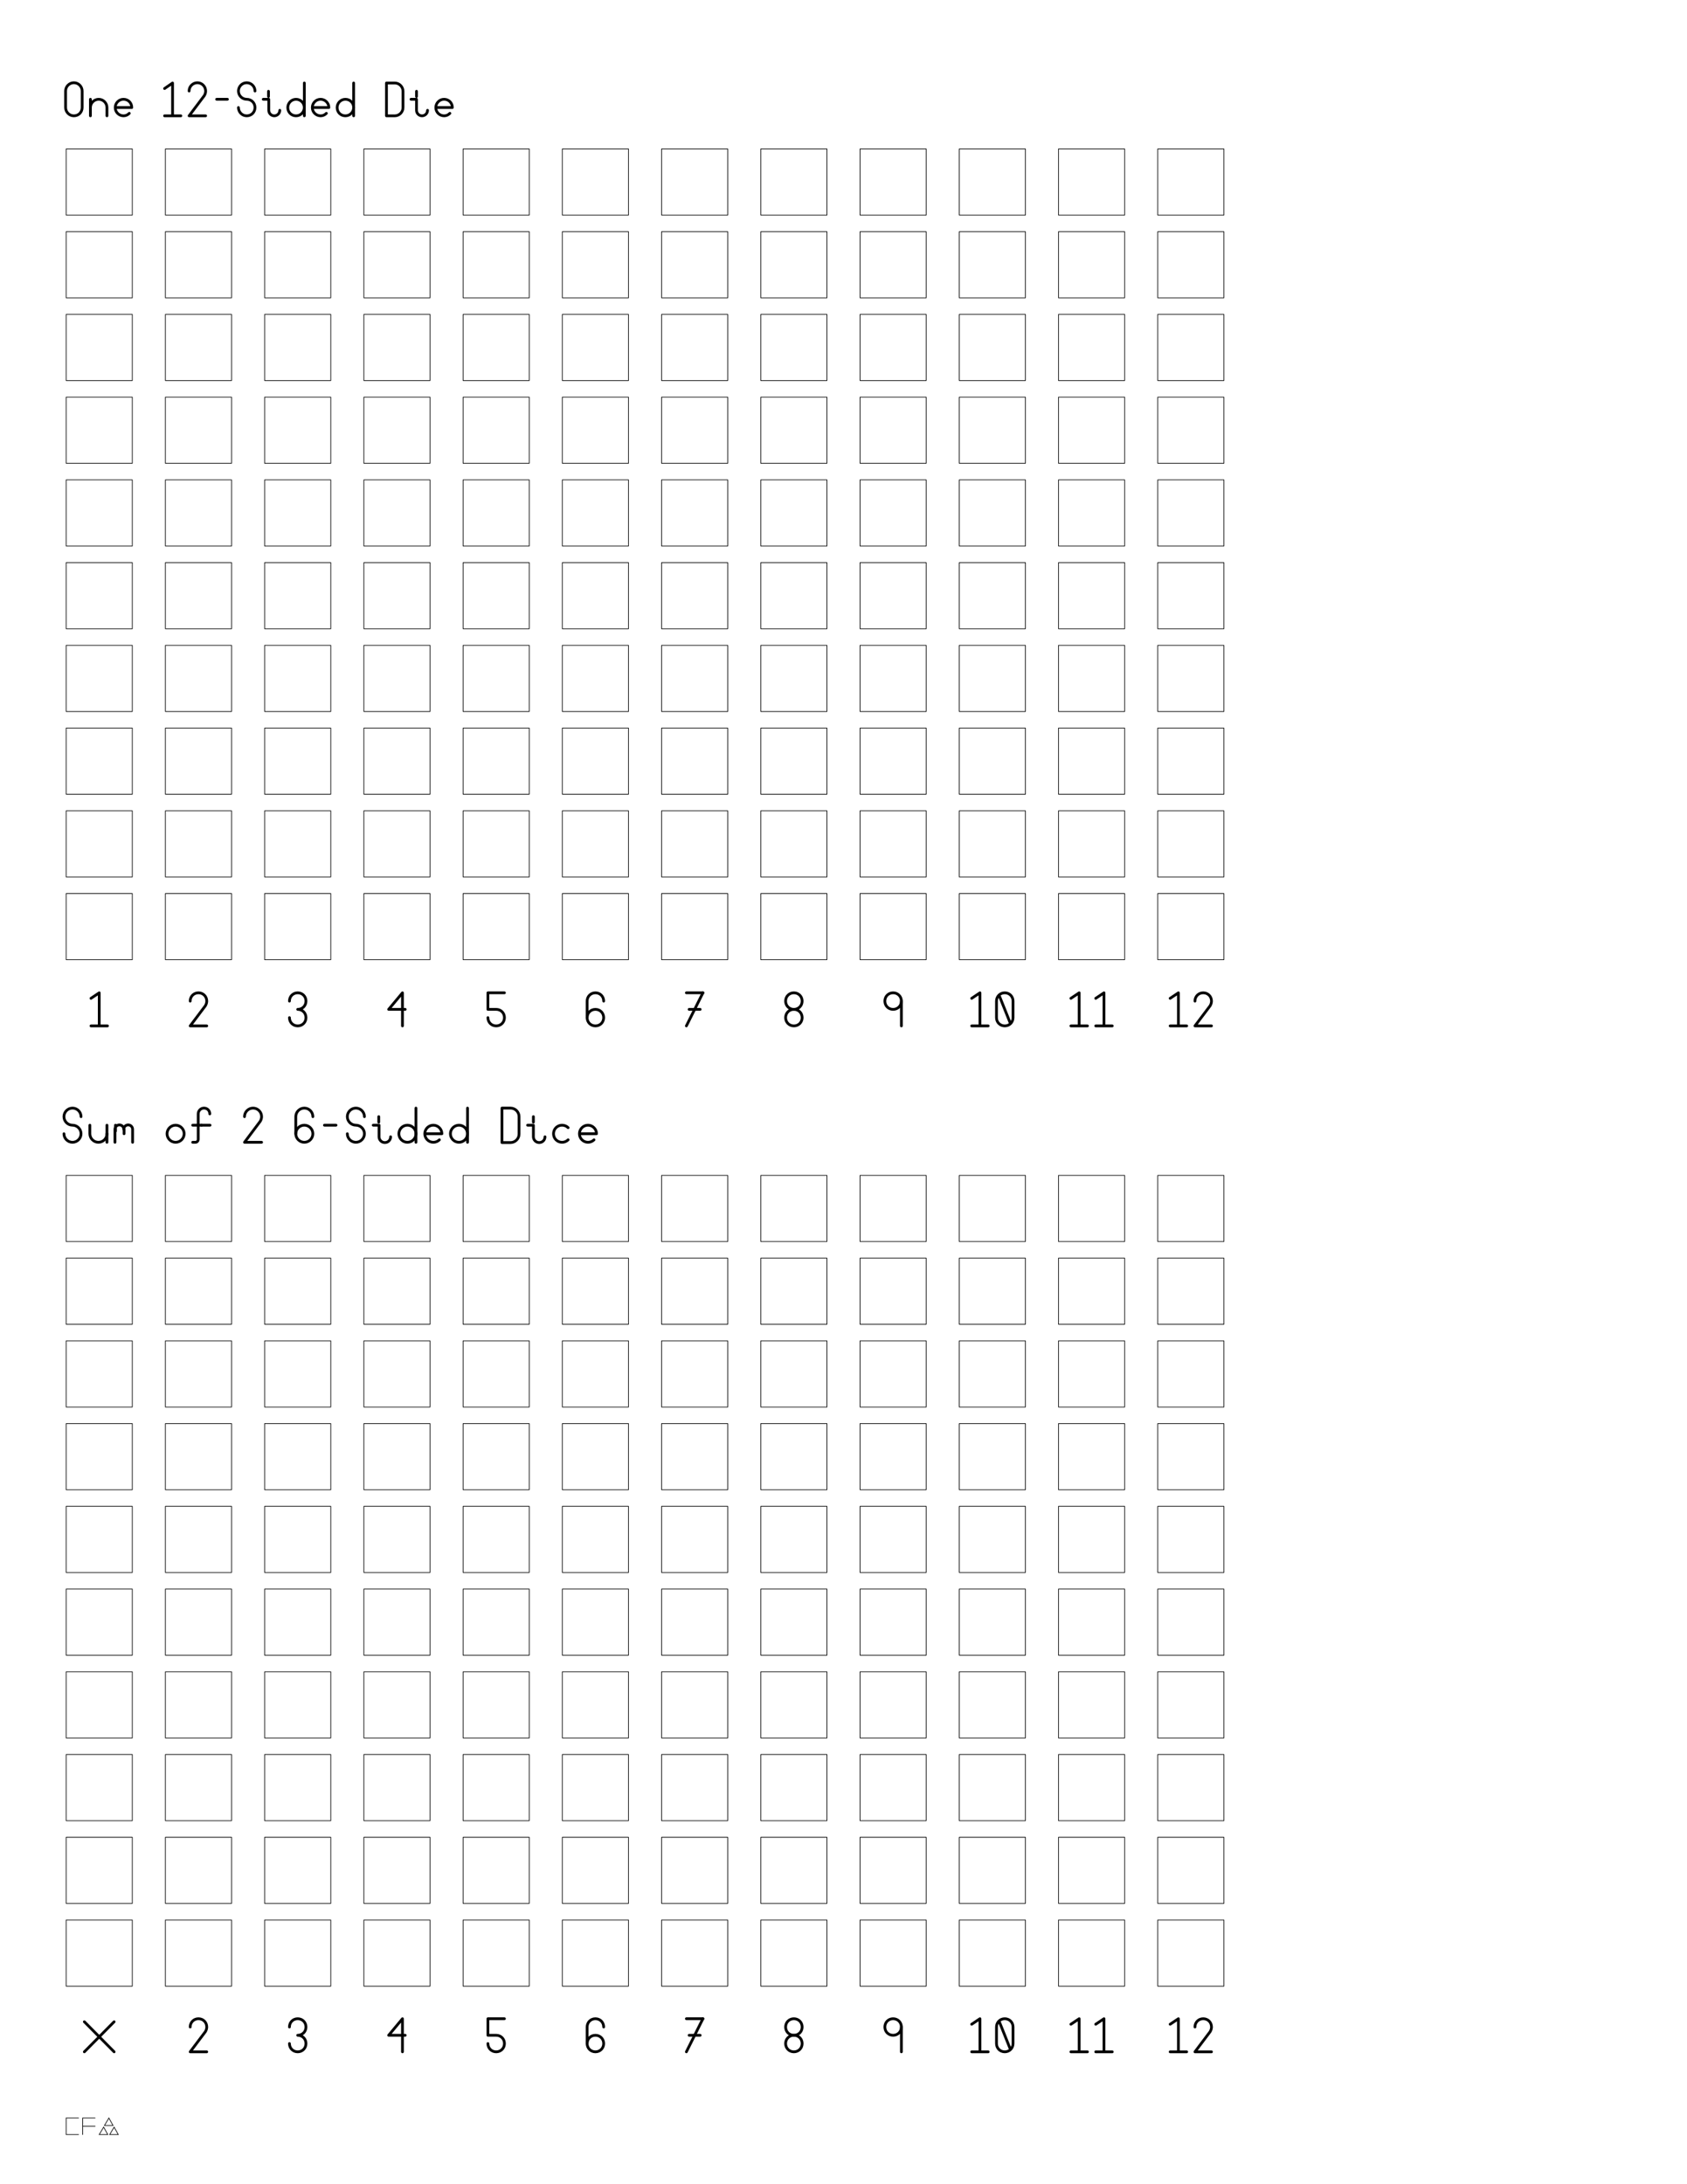 <?xml version="1.0" encoding="utf-8"?>
<!-- Generator: Adobe Illustrator 19.0.0, SVG Export Plug-In . SVG Version: 6.00 Build 0)  -->
<svg version="1.1" id="Layer_1" xmlns="http://www.w3.org/2000/svg" xmlns:xlink="http://www.w3.org/1999/xlink" x="0px" y="0px"
	 viewBox="0 0 612 792" style="enable-background:new 0 0 612 792;" xml:space="preserve">
<style type="text/css">
	.st0{fill:none;stroke:#000000;stroke-linecap:round;stroke-linejoin:round;stroke-miterlimit:10;}
	.st1{fill:none;stroke:#000000;stroke-width:0.25;stroke-linecap:round;stroke-linejoin:round;stroke-miterlimit:10;}
	.st2{fill:none;stroke:#000000;stroke-width:0.25;stroke-linecap:round;stroke-miterlimit:10;}
</style>
<g>
	<g>
		<g id="char-O">
			<path vector-effect="non-scaling-stroke" class="st0" d="M29.8,39v-6c0-1.6-1.3-3-3-3c-1.6,0-3,1.3-3,3v6c0,1.6,1.3,3,3,3
				S29.8,40.7,29.8,39z"/>
		</g>
	</g>
	<g>
		<g id="char-n">
			<g>
				<path vector-effect="non-scaling-stroke" class="st0" d="M38.8,42v-3c0-1.6-1.3-3-3-3c-1.6,0-3,1.3-3,3v3v-6"/>
			</g>
		</g>
	</g>
	<g>
		<g id="char-e">
			<path vector-effect="non-scaling-stroke" class="st0" d="M46.9,41.1c-0.6,0.6-1.3,0.9-2.1,0.9c-1.6,0-3-1.3-3-3c0-1.6,1.3-3,3-3
				s3,1.3,3,3h-6"/>
		</g>
	</g>
	<g>
		<g id="char-1">
			<polyline vector-effect="non-scaling-stroke" class="st0" points="62.6,30.1 59.7,32.1 62.6,30.1 62.6,42 59.7,42 65.6,42 			"/>
		</g>
	</g>
	<g>
		<g id="char-2">
			<path vector-effect="non-scaling-stroke" class="st0" d="M74.6,42h-6l5.5-7.3c0.3-0.5,0.5-1,0.5-1.7c0-1.6-1.3-3-3-3
				c-1.6,0-3,1.3-3,3"/>
		</g>
	</g>
	<g>
		<g id="char-dash">
			<line vector-effect="non-scaling-stroke" class="st0" x1="78.6" y1="36" x2="82.5" y2="36"/>
		</g>
	</g>
	<g>
		<g id="char-S">
			<path vector-effect="non-scaling-stroke" class="st0" d="M86.5,39c0,1.6,1.3,3,3,3s3-1.3,3-3s-1.3-3-3-3c-1.6,0-3-1.3-3-3
				c0-1.6,1.3-3,3-3c1.6,0,3,1.3,3,3"/>
		</g>
	</g>
	<g>
		<g id="char-i">
			<g>
				<line vector-effect="non-scaling-stroke" class="st0" x1="97.4" y1="35" x2="97.4" y2="33.1"/>
				<path vector-effect="non-scaling-stroke" class="st0" d="M95.5,36h2v4c0,1.1,0.9,2,2,2s2-0.9,2-2"/>
			</g>
		</g>
	</g>
	<g>
		<g id="char-d">
			<path vector-effect="non-scaling-stroke" class="st0" d="M104.4,39c0-1.6,1.3-3,3-3c1.6,0,3,1.3,3,3c0,1.6-1.3,3-3,3
				C105.7,42,104.4,40.7,104.4,39z"/>
			<line vector-effect="non-scaling-stroke" class="st0" x1="110.4" y1="42" x2="110.4" y2="30.1"/>
		</g>
	</g>
	<g>
		<g id="char-e_1_">
			<path vector-effect="non-scaling-stroke" class="st0" d="M118.4,41.1c-0.6,0.6-1.3,0.9-2.1,0.9c-1.6,0-3-1.3-3-3c0-1.6,1.3-3,3-3
				c1.6,0,3,1.3,3,3h-6"/>
		</g>
	</g>
	<g>
		<g id="char-d_1_">
			<path vector-effect="non-scaling-stroke" class="st0" d="M122.3,39c0-1.6,1.3-3,3-3s3,1.3,3,3c0,1.6-1.3,3-3,3
				S122.3,40.7,122.3,39z"/>
			<line vector-effect="non-scaling-stroke" class="st0" x1="128.3" y1="42" x2="128.3" y2="30.1"/>
		</g>
	</g>
	<g>
		<g id="char-D">
			<path vector-effect="non-scaling-stroke" class="st0" d="M146.2,33.1c0-1.6-1.3-3-3-3h-3V42h3c1.6,0,3-1.3,3-3V33.1z"/>
		</g>
	</g>
	<g>
		<g id="char-i_1_">
			<g>
				<line vector-effect="non-scaling-stroke" class="st0" x1="151.1" y1="35" x2="151.1" y2="33.1"/>
				<path vector-effect="non-scaling-stroke" class="st0" d="M149.1,36h2v4c0,1.1,0.9,2,2,2s2-0.9,2-2"/>
			</g>
		</g>
	</g>
	<g>
		<g id="char-e_2_">
			<path vector-effect="non-scaling-stroke" class="st0" d="M163.2,41.1c-0.6,0.6-1.3,0.9-2.1,0.9c-1.6,0-3-1.3-3-3c0-1.6,1.3-3,3-3
				s3,1.3,3,3h-6"/>
		</g>
	</g>
</g>
<g>
	<g>
		<g id="char-S_1_">
			<path vector-effect="non-scaling-stroke" class="st0" d="M23.2,411.1c0,1.7,1.4,3.1,3.1,3.1s3.1-1.4,3.1-3.1S28,408,26.3,408
				s-3.1-1.4-3.1-3.1s1.4-3.1,3.1-3.1s3.1,1.4,3.1,3.1"/>
		</g>
	</g>
	<g>
		<g id="char-u">
			<g>
				<path vector-effect="non-scaling-stroke" class="st0" d="M38.8,408v3.1c0,1.7-1.4,3.1-3.1,3.1c-1.7,0-3.1-1.4-3.1-3.1V408"/>
				<line vector-effect="non-scaling-stroke" class="st0" x1="38.8" y1="411.1" x2="38.8" y2="414.2"/>
			</g>
		</g>
	</g>
	<g>
		<g id="char-m">
			<g>
				<g>
					<path vector-effect="non-scaling-stroke" class="st0" d="M48.1,414.2v-4.7c0-0.9-0.7-1.6-1.6-1.6c-0.9,0-1.6,0.7-1.6,1.6
						c0-0.9-0.7-1.6-1.6-1.6c-0.9,0-1.6,0.7-1.6,1.6v4.7"/>
					<line vector-effect="non-scaling-stroke" class="st0" x1="45" y1="409.5" x2="45" y2="411.1"/>
				</g>
				<line vector-effect="non-scaling-stroke" class="st0" x1="41.9" y1="410.1" x2="41.9" y2="408"/>
			</g>
		</g>
	</g>
	<g>
		<g id="char-o">
			<g>
				<path vector-effect="non-scaling-stroke" class="st0" d="M60.6,411.1c0-1.7,1.4-3.1,3.1-3.1s3.1,1.4,3.1,3.1s-1.4,3.1-3.1,3.1
					S60.6,412.8,60.6,411.1z"/>
			</g>
		</g>
	</g>
	<g>
		<g id="char-f">
			<g>
				<line vector-effect="non-scaling-stroke" class="st0" x1="73.1" y1="408" x2="73.1" y2="408"/>
				<line vector-effect="non-scaling-stroke" class="st0" x1="69.9" y1="408" x2="76.2" y2="408"/>
				<path vector-effect="non-scaling-stroke" class="st0" d="M69.9,414.2h1c0.6,0,1-0.5,1-1v-9.3c0-1.1,0.9-2.1,2.1-2.1
					s2.1,0.9,2.1,2.1"/>
			</g>
		</g>
	</g>
	<g>
		<g id="char-2_1_">
			<path vector-effect="non-scaling-stroke" class="st0" d="M94.9,414.2h-6.2l5.7-7.6c0.3-0.5,0.5-1.1,0.5-1.7
				c0-1.7-1.4-3.1-3.1-3.1s-3.1,1.4-3.1,3.1"/>
		</g>
	</g>
	<g>
		<g id="char-6">
			<path vector-effect="non-scaling-stroke" class="st0" d="M107.3,411.1c0-1.7,1.4-3.1,3.1-3.1s3.1,1.4,3.1,3.1s-1.4,3.1-3.1,3.1
				C108.7,414.2,107.3,412.8,107.3,411.1z"/>
			<path vector-effect="non-scaling-stroke" class="st0" d="M107.3,411.1v-6.2c0-1.7,1.4-3.1,3.1-3.1s3.1,1.4,3.1,3.1"/>
		</g>
	</g>
	<g>
		<g id="char-dash_1_">
			<line vector-effect="non-scaling-stroke" class="st0" x1="117.7" y1="408" x2="121.9" y2="408"/>
		</g>
	</g>
	<g>
		<g id="char-S_2_">
			<path vector-effect="non-scaling-stroke" class="st0" d="M126,411.1c0,1.7,1.4,3.1,3.1,3.1c1.7,0,3.1-1.4,3.1-3.1
				s-1.4-3.1-3.1-3.1c-1.7,0-3.1-1.4-3.1-3.1s1.4-3.1,3.1-3.1s3.1,1.4,3.1,3.1"/>
		</g>
	</g>
	<g>
		<g id="char-i_2_">
			<g>
				<line vector-effect="non-scaling-stroke" class="st0" x1="137.4" y1="406.9" x2="137.4" y2="404.9"/>
				<path vector-effect="non-scaling-stroke" class="st0" d="M135.4,408h2.1v4.2c0,1.1,0.9,2.1,2.1,2.1s2.1-0.9,2.1-2.1"/>
			</g>
		</g>
	</g>
	<g>
		<g id="char-d_2_">
			<path vector-effect="non-scaling-stroke" class="st0" d="M144.7,411.1c0-1.7,1.4-3.1,3.1-3.1s3.1,1.4,3.1,3.1s-1.4,3.1-3.1,3.1
				S144.7,412.8,144.7,411.1z"/>
			<line vector-effect="non-scaling-stroke" class="st0" x1="150.9" y1="414.2" x2="150.9" y2="401.8"/>
		</g>
	</g>
	<g>
		<g id="char-e_3_">
			<path vector-effect="non-scaling-stroke" class="st0" d="M159.4,413.3c-0.6,0.6-1.4,0.9-2.2,0.9c-1.7,0-3.1-1.4-3.1-3.1
				s1.4-3.1,3.1-3.1c1.7,0,3.1,1.4,3.1,3.1h-6.2"/>
		</g>
	</g>
	<g>
		<g id="char-d_3_">
			<path vector-effect="non-scaling-stroke" class="st0" d="M163.4,411.1c0-1.7,1.4-3.1,3.1-3.1s3.1,1.4,3.1,3.1s-1.4,3.1-3.1,3.1
				S163.4,412.8,163.4,411.1L163.4,411.1z"/>
			<line vector-effect="non-scaling-stroke" class="st0" x1="169.6" y1="414.2" x2="169.6" y2="401.8"/>
		</g>
	</g>
	<g>
		<g id="char-D_1_">
			<path vector-effect="non-scaling-stroke" class="st0" d="M188.3,404.9c0-1.7-1.4-3.1-3.1-3.1h-3.1v12.5h3.1
				c1.7,0,3.1-1.4,3.1-3.1V404.9z"/>
		</g>
	</g>
	<g>
		<g id="char-i_3_">
			<g>
				<line vector-effect="non-scaling-stroke" class="st0" x1="193.5" y1="406.9" x2="193.5" y2="404.9"/>
				<path vector-effect="non-scaling-stroke" class="st0" d="M191.4,408h2.1v4.2c0,1.1,0.9,2.1,2.1,2.1s2.1-0.9,2.1-2.1"/>
			</g>
		</g>
	</g>
	<g>
		<g id="char-c">
			<path vector-effect="non-scaling-stroke" class="st0" d="M206.1,408.9c-1.2-1.2-3.2-1.2-4.4,0s-1.2,3.2,0,4.4
				c1.2,1.2,3.2,1.2,4.4,0"/>
		</g>
	</g>
	<g>
		<g id="char-e_4_">
			<path vector-effect="non-scaling-stroke" class="st0" d="M215.5,413.3c-0.6,0.6-1.4,0.9-2.2,0.9c-1.7,0-3.1-1.4-3.1-3.1
				s1.4-3.1,3.1-3.1c1.7,0,3.1,1.4,3.1,3.1h-6.2"/>
		</g>
	</g>
</g>
<g>
	<g id="char-1_1_">
		<polyline vector-effect="non-scaling-stroke" class="st0" points="36,360 33,362 36,360 36,372 33,372 39,372 		"/>
	</g>
</g>
<g>
	<g id="char-2_2_">
		<path vector-effect="non-scaling-stroke" class="st0" d="M75,372h-6l5.5-7.3c0.3-0.5,0.5-1.1,0.5-1.7c0-1.7-1.3-3-3-3s-3,1.3-3,3"
			/>
	</g>
</g>
<g>
	<g id="char-3">
		<path vector-effect="non-scaling-stroke" class="st0" d="M105,369c0,1.7,1.3,3,3,3s3-1.3,3-3s-1.3-3-3-3c1.7,0,3-1.3,3-3
			s-1.3-3-3-3s-3,1.3-3,3"/>
	</g>
</g>
<g>
	<g id="char-4">
		<polyline vector-effect="non-scaling-stroke" class="st0" points="146,372 146,360 141,366 147,366 		"/>
	</g>
</g>
<g>
	<g id="char-5">
		<path vector-effect="non-scaling-stroke" class="st0" d="M177,369c0,1.7,1.3,3,3,3s3-1.3,3-3s-1.3-3-3-3h-3v-6h6"/>
	</g>
</g>
<g>
	<g id="char-6_1_">
		<path vector-effect="non-scaling-stroke" class="st0" d="M213,369c0-1.7,1.3-3,3-3s3,1.3,3,3s-1.3,3-3,3S213,370.7,213,369z"/>
		<path vector-effect="non-scaling-stroke" class="st0" d="M213,369v-6c0-1.7,1.3-3,3-3s3,1.3,3,3"/>
	</g>
</g>
<g>
	<g id="char-7">
		<line vector-effect="non-scaling-stroke" class="st0" x1="249" y1="360" x2="255" y2="360"/>
		<line vector-effect="non-scaling-stroke" class="st0" x1="255" y1="360" x2="249" y2="372"/>
		<line vector-effect="non-scaling-stroke" class="st0" x1="250" y1="366" x2="254" y2="366"/>
	</g>
</g>
<g>
	<g id="char-8">
		<path vector-effect="non-scaling-stroke" class="st0" d="M285,363c0-1.7,1.3-3,3-3s3,1.3,3,3s-1.3,3-3,3S285,364.7,285,363z"/>
		<path vector-effect="non-scaling-stroke" class="st0" d="M285,369c0-1.7,1.3-3,3-3s3,1.3,3,3s-1.3,3-3,3S285,370.7,285,369z"/>
	</g>
</g>
<g>
	<g id="char-9">
		<path vector-effect="non-scaling-stroke" class="st0" d="M321,363c0-1.7,1.3-3,3-3s3,1.3,3,3s-1.3,3-3,3S321,364.7,321,363z"/>
		<line vector-effect="non-scaling-stroke" class="st0" x1="327" y1="363" x2="327" y2="372"/>
	</g>
</g>
<g>
	<g>
		<g id="char-1_2_">
			<polyline vector-effect="non-scaling-stroke" class="st0" points="355.5,360 352.5,362 355.5,360 355.5,372 352.5,372 358.5,372 
							"/>
		</g>
	</g>
	<g>
		<g id="char-0">
			<path vector-effect="non-scaling-stroke" class="st0" d="M367.5,369v-6c0-1.7-1.3-3-3-3s-3,1.3-3,3v6c0,1.7,1.3,3,3,3
				S367.5,370.7,367.5,369z"/>
			<line vector-effect="non-scaling-stroke" class="st0" x1="362.5" y1="361" x2="366.5" y2="371"/>
		</g>
	</g>
</g>
<g>
	<g>
		<g id="char-1_3_">
			<polyline vector-effect="non-scaling-stroke" class="st0" points="391.5,360 388.5,362 391.5,360 391.5,372 388.5,372 394.5,372 
							"/>
		</g>
	</g>
	<g>
		<g id="char-1_4_">
			<polyline vector-effect="non-scaling-stroke" class="st0" points="400.5,360 397.5,362 400.5,360 400.5,372 397.5,372 403.5,372 
							"/>
		</g>
	</g>
</g>
<g>
	<g>
		<g id="char-1_5_">
			<polyline vector-effect="non-scaling-stroke" class="st0" points="427.5,360 424.5,362 427.5,360 427.5,372 424.5,372 430.5,372 
							"/>
		</g>
	</g>
	<g>
		<g id="char-2_3_">
			<path vector-effect="non-scaling-stroke" class="st0" d="M439.5,372h-6l5.5-7.3c0.3-0.5,0.5-1.1,0.5-1.7c0-1.7-1.3-3-3-3
				s-3,1.3-3,3"/>
		</g>
	</g>
</g>
<g>
	<rect x="24" y="54" class="st1" width="24" height="24"/>
	<rect x="24" y="84" class="st1" width="24" height="24"/>
	<rect x="24" y="114" class="st1" width="24" height="24"/>
	<rect x="24" y="144" class="st1" width="24" height="24"/>
	<rect x="24" y="174" class="st1" width="24" height="24"/>
	<rect x="24" y="204" class="st1" width="24" height="24"/>
	<rect x="24" y="234" class="st1" width="24" height="24"/>
	<rect x="24" y="264" class="st1" width="24" height="24"/>
	<rect x="24" y="294" class="st1" width="24" height="24"/>
	<rect x="24" y="324" class="st1" width="24" height="24"/>
</g>
<g>
	<rect x="60" y="54" class="st1" width="24" height="24"/>
	<rect x="60" y="84" class="st1" width="24" height="24"/>
	<rect x="60" y="114" class="st1" width="24" height="24"/>
	<rect x="60" y="144" class="st1" width="24" height="24"/>
	<rect x="60" y="174" class="st1" width="24" height="24"/>
	<rect x="60" y="204" class="st1" width="24" height="24"/>
	<rect x="60" y="234" class="st1" width="24" height="24"/>
	<rect x="60" y="264" class="st1" width="24" height="24"/>
	<rect x="60" y="294" class="st1" width="24" height="24"/>
	<rect x="60" y="324" class="st1" width="24" height="24"/>
</g>
<g>
	<rect x="96" y="54" class="st1" width="24" height="24"/>
	<rect x="96" y="84" class="st1" width="24" height="24"/>
	<rect x="96" y="114" class="st1" width="24" height="24"/>
	<rect x="96" y="144" class="st1" width="24" height="24"/>
	<rect x="96" y="174" class="st1" width="24" height="24"/>
	<rect x="96" y="204" class="st1" width="24" height="24"/>
	<rect x="96" y="234" class="st1" width="24" height="24"/>
	<rect x="96" y="264" class="st1" width="24" height="24"/>
	<rect x="96" y="294" class="st1" width="24" height="24"/>
	<rect x="96" y="324" class="st1" width="24" height="24"/>
</g>
<g>
	<rect x="132" y="54" class="st1" width="24" height="24"/>
	<rect x="132" y="84" class="st1" width="24" height="24"/>
	<rect x="132" y="114" class="st1" width="24" height="24"/>
	<rect x="132" y="144" class="st1" width="24" height="24"/>
	<rect x="132" y="174" class="st1" width="24" height="24"/>
	<rect x="132" y="204" class="st1" width="24" height="24"/>
	<rect x="132" y="234" class="st1" width="24" height="24"/>
	<rect x="132" y="264" class="st1" width="24" height="24"/>
	<rect x="132" y="294" class="st1" width="24" height="24"/>
	<rect x="132" y="324" class="st1" width="24" height="24"/>
</g>
<g>
	<rect x="168" y="54" class="st1" width="24" height="24"/>
	<rect x="168" y="84" class="st1" width="24" height="24"/>
	<rect x="168" y="114" class="st1" width="24" height="24"/>
	<rect x="168" y="144" class="st1" width="24" height="24"/>
	<rect x="168" y="174" class="st1" width="24" height="24"/>
	<rect x="168" y="204" class="st1" width="24" height="24"/>
	<rect x="168" y="234" class="st1" width="24" height="24"/>
	<rect x="168" y="264" class="st1" width="24" height="24"/>
	<rect x="168" y="294" class="st1" width="24" height="24"/>
	<rect x="168" y="324" class="st1" width="24" height="24"/>
</g>
<g>
	<rect x="204" y="54" class="st1" width="24" height="24"/>
	<rect x="204" y="84" class="st1" width="24" height="24"/>
	<rect x="204" y="114" class="st1" width="24" height="24"/>
	<rect x="204" y="144" class="st1" width="24" height="24"/>
	<rect x="204" y="174" class="st1" width="24" height="24"/>
	<rect x="204" y="204" class="st1" width="24" height="24"/>
	<rect x="204" y="234" class="st1" width="24" height="24"/>
	<rect x="204" y="264" class="st1" width="24" height="24"/>
	<rect x="204" y="294" class="st1" width="24" height="24"/>
	<rect x="204" y="324" class="st1" width="24" height="24"/>
</g>
<g>
	<rect x="240" y="54" class="st1" width="24" height="24"/>
	<rect x="240" y="84" class="st1" width="24" height="24"/>
	<rect x="240" y="114" class="st1" width="24" height="24"/>
	<rect x="240" y="144" class="st1" width="24" height="24"/>
	<rect x="240" y="174" class="st1" width="24" height="24"/>
	<rect x="240" y="204" class="st1" width="24" height="24"/>
	<rect x="240" y="234" class="st1" width="24" height="24"/>
	<rect x="240" y="264" class="st1" width="24" height="24"/>
	<rect x="240" y="294" class="st1" width="24" height="24"/>
	<rect x="240" y="324" class="st1" width="24" height="24"/>
</g>
<g>
	<rect x="276" y="54" class="st1" width="24" height="24"/>
	<rect x="276" y="84" class="st1" width="24" height="24"/>
	<rect x="276" y="114" class="st1" width="24" height="24"/>
	<rect x="276" y="144" class="st1" width="24" height="24"/>
	<rect x="276" y="174" class="st1" width="24" height="24"/>
	<rect x="276" y="204" class="st1" width="24" height="24"/>
	<rect x="276" y="234" class="st1" width="24" height="24"/>
	<rect x="276" y="264" class="st1" width="24" height="24"/>
	<rect x="276" y="294" class="st1" width="24" height="24"/>
	<rect x="276" y="324" class="st1" width="24" height="24"/>
</g>
<g>
	<rect x="312" y="54" class="st1" width="24" height="24"/>
	<rect x="312" y="84" class="st1" width="24" height="24"/>
	<rect x="312" y="114" class="st1" width="24" height="24"/>
	<rect x="312" y="144" class="st1" width="24" height="24"/>
	<rect x="312" y="174" class="st1" width="24" height="24"/>
	<rect x="312" y="204" class="st1" width="24" height="24"/>
	<rect x="312" y="234" class="st1" width="24" height="24"/>
	<rect x="312" y="264" class="st1" width="24" height="24"/>
	<rect x="312" y="294" class="st1" width="24" height="24"/>
	<rect x="312" y="324" class="st1" width="24" height="24"/>
</g>
<g>
	<rect x="348" y="54" class="st1" width="24" height="24"/>
	<rect x="348" y="84" class="st1" width="24" height="24"/>
	<rect x="348" y="114" class="st1" width="24" height="24"/>
	<rect x="348" y="144" class="st1" width="24" height="24"/>
	<rect x="348" y="174" class="st1" width="24" height="24"/>
	<rect x="348" y="204" class="st1" width="24" height="24"/>
	<rect x="348" y="234" class="st1" width="24" height="24"/>
	<rect x="348" y="264" class="st1" width="24" height="24"/>
	<rect x="348" y="294" class="st1" width="24" height="24"/>
	<rect x="348" y="324" class="st1" width="24" height="24"/>
</g>
<g>
	<rect x="384" y="54" class="st1" width="24" height="24"/>
	<rect x="384" y="84" class="st1" width="24" height="24"/>
	<rect x="384" y="114" class="st1" width="24" height="24"/>
	<rect x="384" y="144" class="st1" width="24" height="24"/>
	<rect x="384" y="174" class="st1" width="24" height="24"/>
	<rect x="384" y="204" class="st1" width="24" height="24"/>
	<rect x="384" y="234" class="st1" width="24" height="24"/>
	<rect x="384" y="264" class="st1" width="24" height="24"/>
	<rect x="384" y="294" class="st1" width="24" height="24"/>
	<rect x="384" y="324" class="st1" width="24" height="24"/>
</g>
<g>
	<rect x="420" y="54" class="st1" width="24" height="24"/>
	<rect x="420" y="84" class="st1" width="24" height="24"/>
	<rect x="420" y="114" class="st1" width="24" height="24"/>
	<rect x="420" y="144" class="st1" width="24" height="24"/>
	<rect x="420" y="174" class="st1" width="24" height="24"/>
	<rect x="420" y="204" class="st1" width="24" height="24"/>
	<rect x="420" y="234" class="st1" width="24" height="24"/>
	<rect x="420" y="264" class="st1" width="24" height="24"/>
	<rect x="420" y="294" class="st1" width="24" height="24"/>
	<rect x="420" y="324" class="st1" width="24" height="24"/>
</g>
<g>
	<rect x="24" y="426.2" class="st1" width="24" height="24"/>
	<rect x="24" y="456.2" class="st1" width="24" height="24"/>
	<rect x="24" y="486.2" class="st1" width="24" height="24"/>
	<rect x="24" y="516.2" class="st1" width="24" height="24"/>
	<rect x="24" y="546.2" class="st1" width="24" height="24"/>
	<rect x="24" y="576.2" class="st1" width="24" height="24"/>
	<rect x="24" y="606.2" class="st1" width="24" height="24"/>
	<rect x="24" y="636.2" class="st1" width="24" height="24"/>
	<rect x="24" y="666.2" class="st1" width="24" height="24"/>
	<rect x="24" y="696.2" class="st1" width="24" height="24"/>
</g>
<g>
	<rect x="60" y="426.2" class="st1" width="24" height="24"/>
	<rect x="60" y="456.2" class="st1" width="24" height="24"/>
	<rect x="60" y="486.2" class="st1" width="24" height="24"/>
	<rect x="60" y="516.2" class="st1" width="24" height="24"/>
	<rect x="60" y="546.2" class="st1" width="24" height="24"/>
	<rect x="60" y="576.2" class="st1" width="24" height="24"/>
	<rect x="60" y="606.2" class="st1" width="24" height="24"/>
	<rect x="60" y="636.2" class="st1" width="24" height="24"/>
	<rect x="60" y="666.2" class="st1" width="24" height="24"/>
	<rect x="60" y="696.2" class="st1" width="24" height="24"/>
</g>
<g>
	<rect x="96" y="426.2" class="st1" width="24" height="24"/>
	<rect x="96" y="456.2" class="st1" width="24" height="24"/>
	<rect x="96" y="486.2" class="st1" width="24" height="24"/>
	<rect x="96" y="516.2" class="st1" width="24" height="24"/>
	<rect x="96" y="546.2" class="st1" width="24" height="24"/>
	<rect x="96" y="576.2" class="st1" width="24" height="24"/>
	<rect x="96" y="606.2" class="st1" width="24" height="24"/>
	<rect x="96" y="636.2" class="st1" width="24" height="24"/>
	<rect x="96" y="666.2" class="st1" width="24" height="24"/>
	<rect x="96" y="696.2" class="st1" width="24" height="24"/>
</g>
<g>
	<rect x="132" y="426.2" class="st1" width="24" height="24"/>
	<rect x="132" y="456.2" class="st1" width="24" height="24"/>
	<rect x="132" y="486.2" class="st1" width="24" height="24"/>
	<rect x="132" y="516.2" class="st1" width="24" height="24"/>
	<rect x="132" y="546.2" class="st1" width="24" height="24"/>
	<rect x="132" y="576.2" class="st1" width="24" height="24"/>
	<rect x="132" y="606.2" class="st1" width="24" height="24"/>
	<rect x="132" y="636.2" class="st1" width="24" height="24"/>
	<rect x="132" y="666.2" class="st1" width="24" height="24"/>
	<rect x="132" y="696.2" class="st1" width="24" height="24"/>
</g>
<g>
	<rect x="168" y="426.2" class="st1" width="24" height="24"/>
	<rect x="168" y="456.2" class="st1" width="24" height="24"/>
	<rect x="168" y="486.2" class="st1" width="24" height="24"/>
	<rect x="168" y="516.2" class="st1" width="24" height="24"/>
	<rect x="168" y="546.2" class="st1" width="24" height="24"/>
	<rect x="168" y="576.2" class="st1" width="24" height="24"/>
	<rect x="168" y="606.2" class="st1" width="24" height="24"/>
	<rect x="168" y="636.2" class="st1" width="24" height="24"/>
	<rect x="168" y="666.2" class="st1" width="24" height="24"/>
	<rect x="168" y="696.2" class="st1" width="24" height="24"/>
</g>
<g>
	<rect x="204" y="426.2" class="st1" width="24" height="24"/>
	<rect x="204" y="456.2" class="st1" width="24" height="24"/>
	<rect x="204" y="486.2" class="st1" width="24" height="24"/>
	<rect x="204" y="516.2" class="st1" width="24" height="24"/>
	<rect x="204" y="546.2" class="st1" width="24" height="24"/>
	<rect x="204" y="576.2" class="st1" width="24" height="24"/>
	<rect x="204" y="606.2" class="st1" width="24" height="24"/>
	<rect x="204" y="636.2" class="st1" width="24" height="24"/>
	<rect x="204" y="666.2" class="st1" width="24" height="24"/>
	<rect x="204" y="696.2" class="st1" width="24" height="24"/>
</g>
<g>
	<rect x="240" y="426.2" class="st1" width="24" height="24"/>
	<rect x="240" y="456.2" class="st1" width="24" height="24"/>
	<rect x="240" y="486.2" class="st1" width="24" height="24"/>
	<rect x="240" y="516.2" class="st1" width="24" height="24"/>
	<rect x="240" y="546.2" class="st1" width="24" height="24"/>
	<rect x="240" y="576.2" class="st1" width="24" height="24"/>
	<rect x="240" y="606.2" class="st1" width="24" height="24"/>
	<rect x="240" y="636.2" class="st1" width="24" height="24"/>
	<rect x="240" y="666.2" class="st1" width="24" height="24"/>
	<rect x="240" y="696.2" class="st1" width="24" height="24"/>
</g>
<g>
	<rect x="276" y="426.2" class="st1" width="24" height="24"/>
	<rect x="276" y="456.2" class="st1" width="24" height="24"/>
	<rect x="276" y="486.2" class="st1" width="24" height="24"/>
	<rect x="276" y="516.2" class="st1" width="24" height="24"/>
	<rect x="276" y="546.2" class="st1" width="24" height="24"/>
	<rect x="276" y="576.2" class="st1" width="24" height="24"/>
	<rect x="276" y="606.2" class="st1" width="24" height="24"/>
	<rect x="276" y="636.2" class="st1" width="24" height="24"/>
	<rect x="276" y="666.2" class="st1" width="24" height="24"/>
	<rect x="276" y="696.2" class="st1" width="24" height="24"/>
</g>
<g>
	<rect x="312" y="426.2" class="st1" width="24" height="24"/>
	<rect x="312" y="456.2" class="st1" width="24" height="24"/>
	<rect x="312" y="486.2" class="st1" width="24" height="24"/>
	<rect x="312" y="516.2" class="st1" width="24" height="24"/>
	<rect x="312" y="546.2" class="st1" width="24" height="24"/>
	<rect x="312" y="576.2" class="st1" width="24" height="24"/>
	<rect x="312" y="606.2" class="st1" width="24" height="24"/>
	<rect x="312" y="636.2" class="st1" width="24" height="24"/>
	<rect x="312" y="666.2" class="st1" width="24" height="24"/>
	<rect x="312" y="696.2" class="st1" width="24" height="24"/>
</g>
<g>
	<rect x="348" y="426.2" class="st1" width="24" height="24"/>
	<rect x="348" y="456.2" class="st1" width="24" height="24"/>
	<rect x="348" y="486.2" class="st1" width="24" height="24"/>
	<rect x="348" y="516.2" class="st1" width="24" height="24"/>
	<rect x="348" y="546.2" class="st1" width="24" height="24"/>
	<rect x="348" y="576.2" class="st1" width="24" height="24"/>
	<rect x="348" y="606.2" class="st1" width="24" height="24"/>
	<rect x="348" y="636.2" class="st1" width="24" height="24"/>
	<rect x="348" y="666.2" class="st1" width="24" height="24"/>
	<rect x="348" y="696.2" class="st1" width="24" height="24"/>
</g>
<g>
	<rect x="384" y="426.2" class="st1" width="24" height="24"/>
	<rect x="384" y="456.2" class="st1" width="24" height="24"/>
	<rect x="384" y="486.2" class="st1" width="24" height="24"/>
	<rect x="384" y="516.2" class="st1" width="24" height="24"/>
	<rect x="384" y="546.2" class="st1" width="24" height="24"/>
	<rect x="384" y="576.2" class="st1" width="24" height="24"/>
	<rect x="384" y="606.2" class="st1" width="24" height="24"/>
	<rect x="384" y="636.2" class="st1" width="24" height="24"/>
	<rect x="384" y="666.2" class="st1" width="24" height="24"/>
	<rect x="384" y="696.2" class="st1" width="24" height="24"/>
</g>
<g>
	<rect x="420" y="426.2" class="st1" width="24" height="24"/>
	<rect x="420" y="456.2" class="st1" width="24" height="24"/>
	<rect x="420" y="486.2" class="st1" width="24" height="24"/>
	<rect x="420" y="516.2" class="st1" width="24" height="24"/>
	<rect x="420" y="546.2" class="st1" width="24" height="24"/>
	<rect x="420" y="576.2" class="st1" width="24" height="24"/>
	<rect x="420" y="606.2" class="st1" width="24" height="24"/>
	<rect x="420" y="636.2" class="st1" width="24" height="24"/>
	<rect x="420" y="666.2" class="st1" width="24" height="24"/>
	<rect x="420" y="696.2" class="st1" width="24" height="24"/>
</g>
<g>
	<g id="char-2_5_">
		<path vector-effect="non-scaling-stroke" class="st0" d="M75,744h-6l5.5-7.3c0.3-0.5,0.5-1.1,0.5-1.7c0-1.7-1.3-3-3-3s-3,1.3-3,3"
			/>
	</g>
</g>
<g>
	<g id="char-3_1_">
		<path vector-effect="non-scaling-stroke" class="st0" d="M105,741c0,1.7,1.3,3,3,3s3-1.3,3-3s-1.3-3-3-3c1.7,0,3-1.3,3-3
			s-1.3-3-3-3s-3,1.3-3,3"/>
	</g>
</g>
<g>
	<g id="char-4_1_">
		<polyline vector-effect="non-scaling-stroke" class="st0" points="146,744 146,732 141,738 147,738 		"/>
	</g>
</g>
<g>
	<g id="char-5_1_">
		<path vector-effect="non-scaling-stroke" class="st0" d="M177,741c0,1.7,1.3,3,3,3s3-1.3,3-3s-1.3-3-3-3h-3v-6h6"/>
	</g>
</g>
<g>
	<g id="char-6_2_">
		<path vector-effect="non-scaling-stroke" class="st0" d="M213,741c0-1.7,1.3-3,3-3s3,1.3,3,3s-1.3,3-3,3S213,742.7,213,741z"/>
		<path vector-effect="non-scaling-stroke" class="st0" d="M213,741v-6c0-1.7,1.3-3,3-3s3,1.3,3,3"/>
	</g>
</g>
<g>
	<g id="char-7_1_">
		<line vector-effect="non-scaling-stroke" class="st0" x1="249" y1="732" x2="255" y2="732"/>
		<line vector-effect="non-scaling-stroke" class="st0" x1="255" y1="732" x2="249" y2="744"/>
		<line vector-effect="non-scaling-stroke" class="st0" x1="250" y1="738" x2="254" y2="738"/>
	</g>
</g>
<g>
	<g id="char-8_1_">
		<path vector-effect="non-scaling-stroke" class="st0" d="M285,735c0-1.7,1.3-3,3-3s3,1.3,3,3s-1.3,3-3,3S285,736.7,285,735z"/>
		<path vector-effect="non-scaling-stroke" class="st0" d="M285,741c0-1.7,1.3-3,3-3s3,1.3,3,3s-1.3,3-3,3S285,742.7,285,741z"/>
	</g>
</g>
<g>
	<g id="char-9_1_">
		<path vector-effect="non-scaling-stroke" class="st0" d="M321,735c0-1.7,1.3-3,3-3s3,1.3,3,3s-1.3,3-3,3S321,736.7,321,735z"/>
		<line vector-effect="non-scaling-stroke" class="st0" x1="327" y1="735" x2="327" y2="744"/>
	</g>
</g>
<g>
	<g>
		<g id="char-1_9_">
			<polyline vector-effect="non-scaling-stroke" class="st0" points="355.5,732 352.5,734 355.5,732 355.5,744 352.5,744 358.5,744 
							"/>
		</g>
	</g>
	<g>
		<g id="char-0_1_">
			<path vector-effect="non-scaling-stroke" class="st0" d="M367.5,741v-6c0-1.7-1.3-3-3-3s-3,1.3-3,3v6c0,1.7,1.3,3,3,3
				S367.5,742.7,367.5,741z"/>
			<line vector-effect="non-scaling-stroke" class="st0" x1="362.5" y1="733" x2="366.5" y2="743"/>
		</g>
	</g>
</g>
<g>
	<g>
		<g id="char-1_8_">
			<polyline vector-effect="non-scaling-stroke" class="st0" points="391.5,732 388.5,734 391.5,732 391.5,744 388.5,744 394.5,744 
							"/>
		</g>
	</g>
	<g>
		<g id="char-1_7_">
			<polyline vector-effect="non-scaling-stroke" class="st0" points="400.5,732 397.5,734 400.5,732 400.5,744 397.5,744 403.5,744 
							"/>
		</g>
	</g>
</g>
<g>
	<g>
		<g id="char-1_6_">
			<polyline vector-effect="non-scaling-stroke" class="st0" points="427.5,732 424.5,734 427.5,732 427.5,744 424.5,744 430.5,744 
							"/>
		</g>
	</g>
	<g>
		<g id="char-2_4_">
			<path vector-effect="non-scaling-stroke" class="st0" d="M439.5,744h-6l5.5-7.3c0.3-0.5,0.5-1.1,0.5-1.7c0-1.7-1.3-3-3-3
				s-3,1.3-3,3"/>
		</g>
	</g>
</g>
<g>
	<line class="st0" x1="30.6" y1="744" x2="41.4" y2="733.1"/>
	<line class="st0" x1="30.6" y1="733.1" x2="41.4" y2="744"/>
</g>
<polygon id="XMLID_27_" class="st2" points="39.8,774 41.4,771.3 42.9,774 "/>
<polygon id="XMLID_35_" class="st2" points="36,774 37.6,771.3 39.1,774 "/>
<polygon id="XMLID_36_" class="st2" points="37.9,770.7 39.5,768 41,770.7 "/>
<polyline id="XMLID_119_" class="st2" points="28.5,774 24,774 24,768 28.5,768 "/>
<polyline id="XMLID_34_" class="st2" points="30,774 30,768 34.5,768 "/>
<line id="XMLID_122_" class="st2" x1="34.5" y1="771" x2="30" y2="771"/>
</svg>

